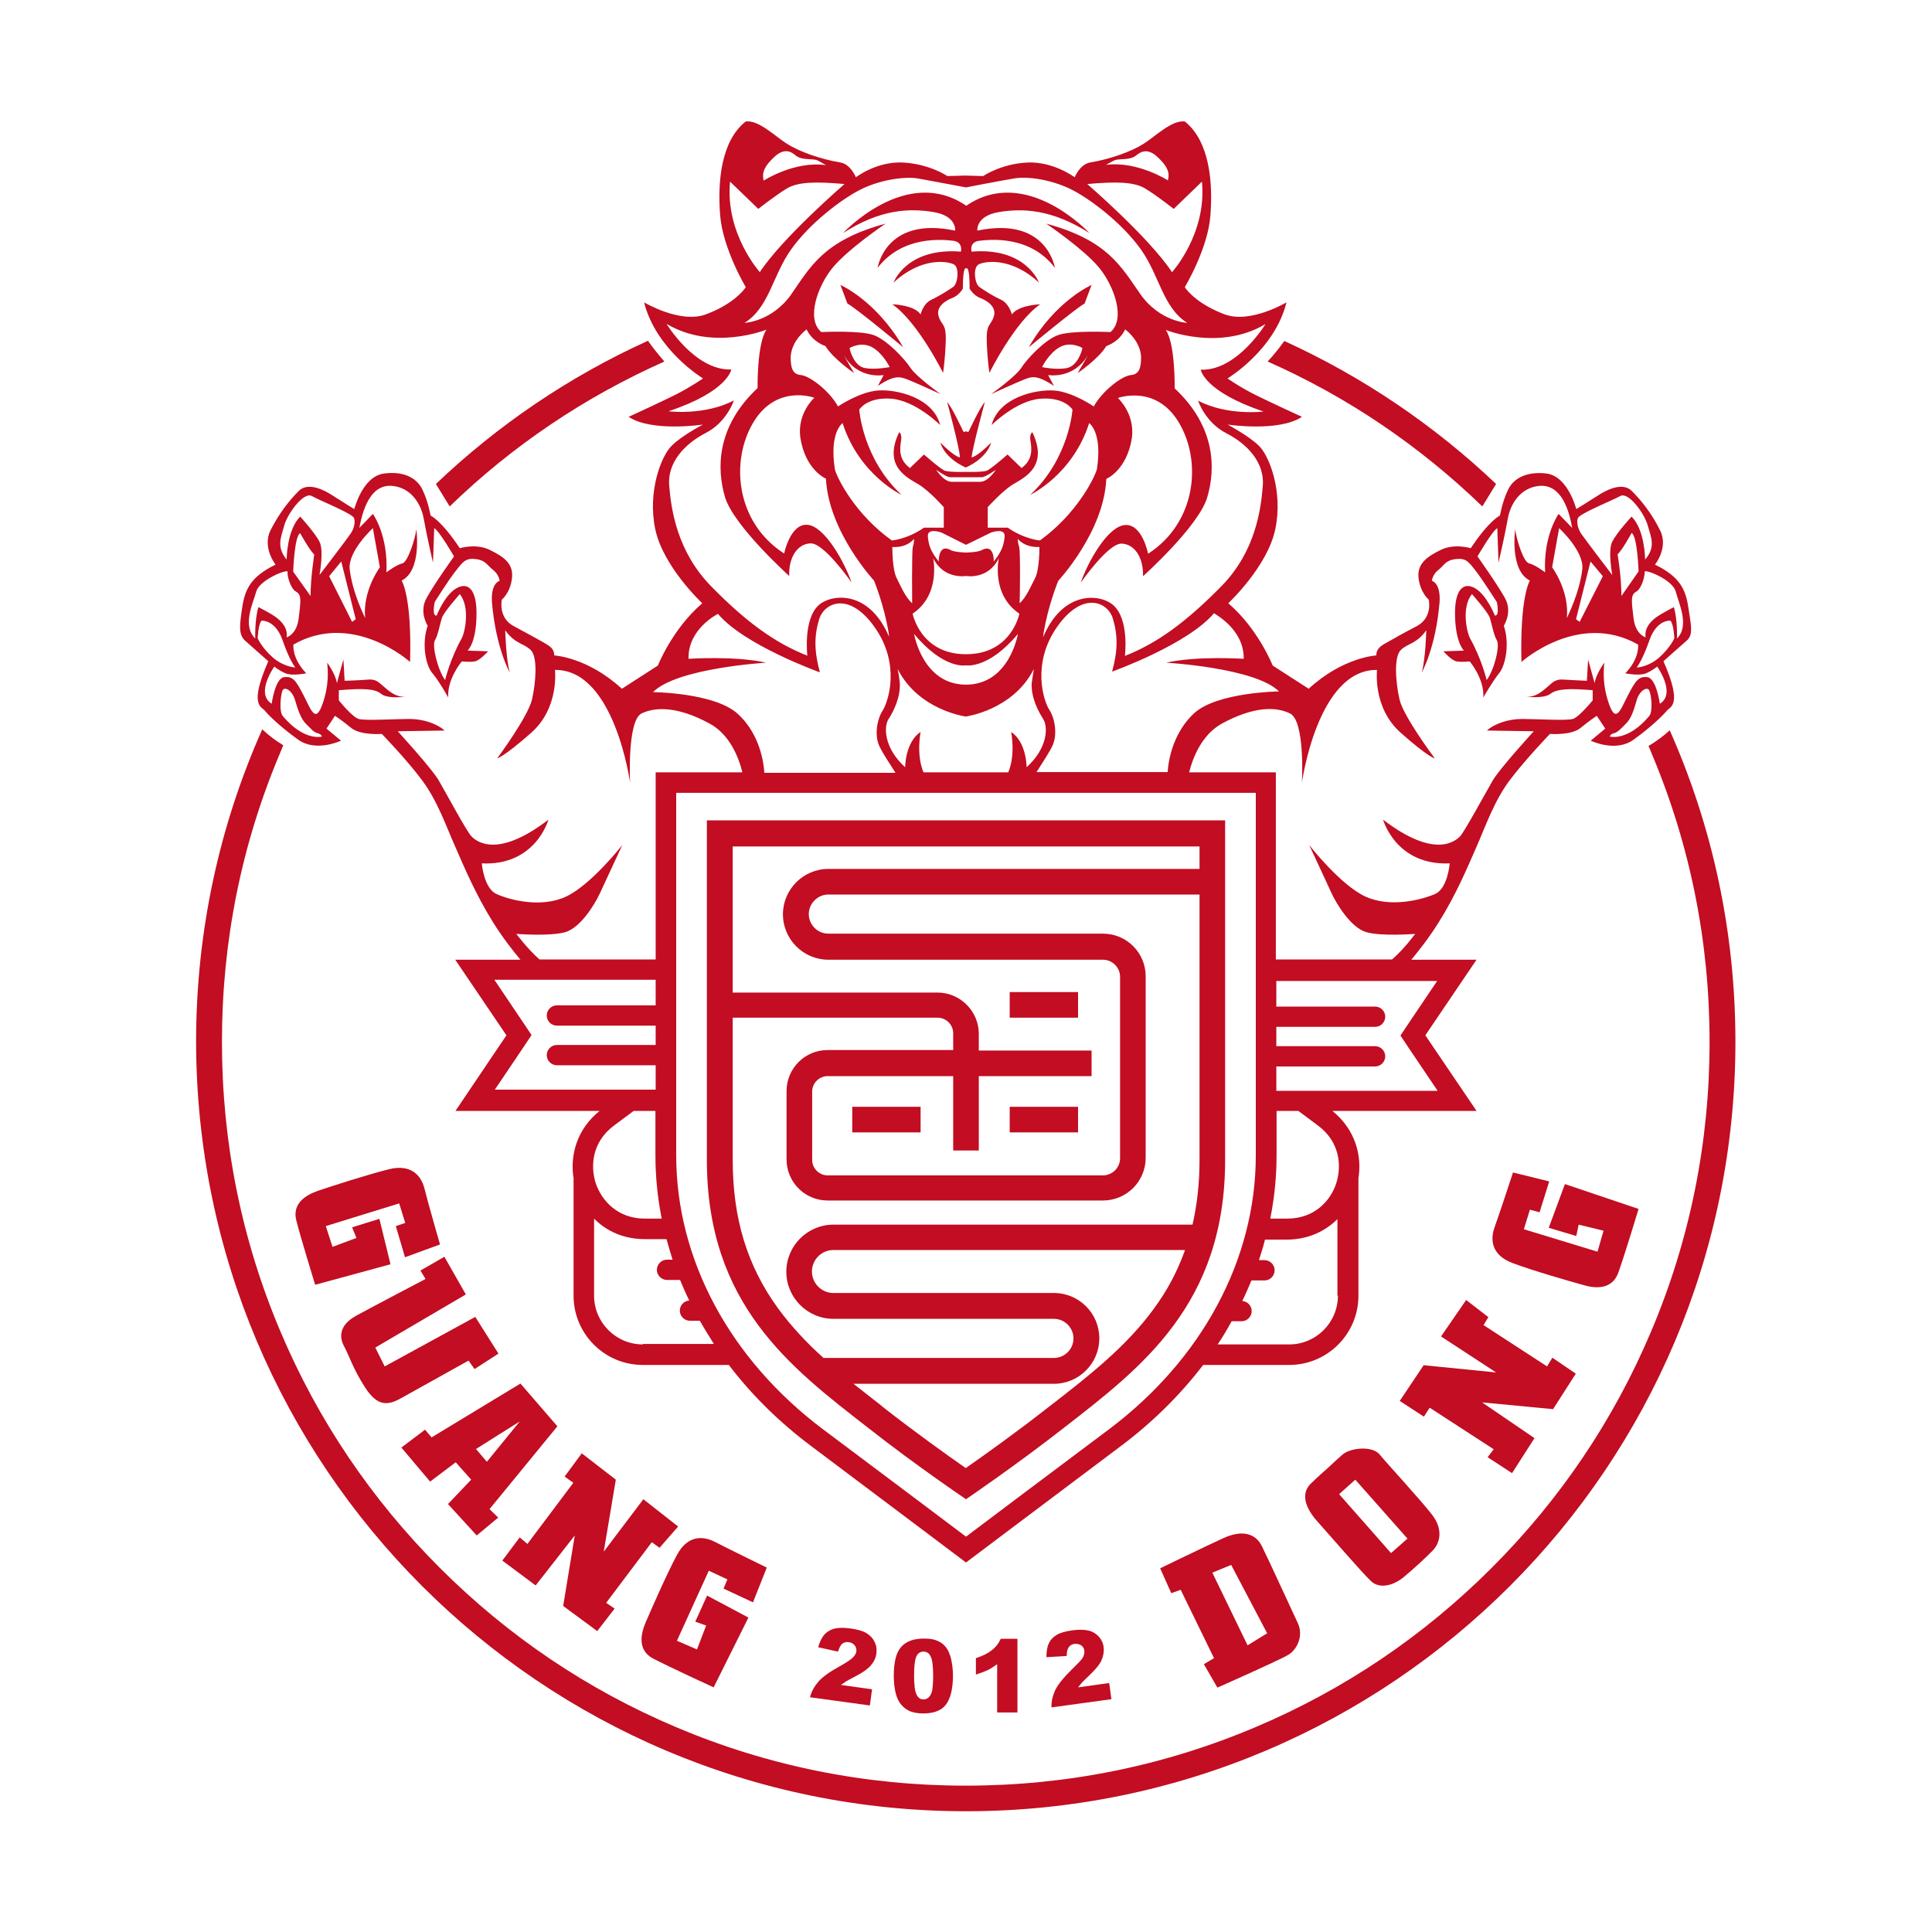 <?xml version="1.0" encoding="utf-8"?>
<!-- Generator: Adobe Illustrator 22.1.0, SVG Export Plug-In . SVG Version: 6.00 Build 0)  -->
<svg version="1.1" id="图层_1" xmlns="http://www.w3.org/2000/svg" xmlns:xlink="http://www.w3.org/1999/xlink" x="0px" y="0px"
	 viewBox="0 0 800 800" style="enable-background:new 0 0 800 800;" xml:space="preserve">
<style type="text/css">
	.st0{fill:#C20D22;}
</style>
<g>
	<path class="st0" d="M691.4,302.4c-2.6,2.4-5.6,4.6-8.8,6.5c0.4,0.9,0.8,1.7,1.1,2.6c16.1,38,24.2,78.3,24.2,119.9
		c0,41.6-8.1,81.9-24.2,119.9c-15.5,36.7-37.7,69.6-66,97.9s-61.2,50.5-97.9,66c-38,16.1-78.3,24.2-119.9,24.2
		c-41.6,0-81.9-8.1-119.9-24.2c-36.7-15.5-69.6-37.7-97.9-66c-28.3-28.3-50.5-61.2-66-97.9c-16.1-38-24.2-78.3-24.2-119.9
		c0-41.6,8.1-81.9,24.2-119.9c0.4-1,0.8-1.9,1.2-2.9c-3.1-1.9-6.1-4.1-8.7-6.6c-17.6,39.5-27.4,83.3-27.4,129.3
		C81.4,607.3,224,750,400,750s318.6-142.7,318.6-318.6C718.6,385.4,708.9,341.8,691.4,302.4z"/>
	<path class="st0" d="M275.1,149.7c-2.6-3-4.9-5.9-6.8-8.6c-32.6,14.8-62.2,34.9-87.8,59.3l5.7,9.3
		C212.2,184.5,242.1,164.4,275.1,149.7z"/>
	<path class="st0" d="M524.9,149.7c33,14.6,62.8,34.8,88.9,60l5.7-9.3c-25.6-24.3-55.2-44.4-87.7-59.2
		C529.9,143.9,527.6,146.8,524.9,149.7z"/>
	<path class="st0" d="M348,118l2.9,7.7c3.2,1.6,23.1,18.1,23.1,18.1C362.8,124.4,348,118,348,118z"/>
	<path class="st0" d="M449.1,125.7l2.9-7.7c0,0-14.9,6.4-26,25.8C426,143.8,445.9,127.3,449.1,125.7z"/>
	<path class="st0" d="M386.5,87.8c9.8,1.6,9,7.7,9,7.7c-28.9-6.1-32.1,15.4-32.1,15.4c10.4-13.5,27.1-11.7,31.3-11.2
		s3.2,4.5,3.2,4.5C375.3,102.4,370,117,370,117c11.7-10.8,22.6-8.8,25-7.5c2.4,1.3,1.6,8-0.3,9.3c-1.9,1.3-5.6,3.7-9,5.3
		c-3.5,1.6-4.5,6.1-4.5,6.1c-2.7-4-11.7-4.2-11.7-4.2c10.6,7.4,21,28.4,21,28.4s0.8-4.8,1.1-12.7c0.3-8-1.6-6.6-2.9-10.6
		c-1.3-4,2.7-6.6,5.6-7.7c2.9-1.1,4.4-3.9,4.4-3.9c0-10.1,1.4-8.3,1.4-8.3s1.4-1.8,1.4,8.3c0,0,1.5,2.8,4.4,3.9
		c2.9,1.1,6.9,3.7,5.6,7.7c-1.3,4-3.2,2.7-2.9,10.6c0.3,8,1.1,12.7,1.1,12.7s10.4-21,21-28.4c0,0-9,0.3-11.7,4.2
		c0,0-1.1-4.5-4.5-6.1c-3.5-1.6-7.2-4-9-5.3c-1.9-1.3-2.7-8-0.3-9.3c2.4-1.3,13.3-3.3,25,7.5c0,0-5.3-14.7-27.9-12.8
		c0,0-1.1-4,3.2-4.5s21-2.4,31.3,11.2c0,0-3.2-21.5-32.1-15.4c0,0-0.8-6.1,9-7.7s21.8-1.2,37.4,8.7c0,0-26.2-28.3-51-11.3
		c-24.8-17-51,11.3-51,11.3C364.7,86.5,376.6,86.2,386.5,87.8z"/>
	<path class="st0" d="M101.5,265.3c2.8,2.5,9.6,8.5,9.6,8.5c-8.1,18.4-2.8,18.8-1.4,20.5c1.4,1.8,6.4,6.7,13.8,12
		c7.4,5.3,17.7,0.4,17.7,0.4l-6-5l3.5-5.3c0,0,2.8,1.8,6.7,5c3.9,3.2,12.7,2.5,12.7,2.5s10.3,10.6,16.6,19.1
		c6.4,8.5,9.9,18.8,13.8,27.6c3.9,8.9,8.5,19.8,15.6,31.2c4.1,6.6,8.5,12.1,11.4,15.6h-27l21.2,31.3L188.6,460h59.7
		c-9.4,7.5-12.5,18.5-10.7,28.5c0-0.2-0.1-0.3-0.1-0.5c0,0.2,0,0.5,0,0.7v47.8c0,15.8,12.8,28.7,28.7,28.7h35.6
		c9.5,12.5,21,23.8,34.1,33.6C375.6,628.6,400,647,400,647s24.4-18.4,64.1-48.2c13.1-9.8,24.6-21.2,34.1-33.6h35.6
		c15.8,0,28.7-12.8,28.7-28.7v-47.8c0-0.2,0-0.5,0-0.7c0,0.2-0.1,0.3-0.1,0.5c1.8-10-1.3-20.9-10.7-28.5h59.7l-21.2-31.3l21.2-31.3
		h-27c2.9-3.5,7.3-9,11.4-15.6c7.1-11.3,11.7-22.3,15.6-31.2c3.9-8.9,7.4-19.1,13.8-27.6c6.4-8.5,16.6-19.1,16.6-19.1
		s8.9,0.7,12.7-2.5c3.9-3.2,6.7-5,6.7-5l3.5,5.3l-6,5c0,0,10.3,5,17.7-0.4c7.4-5.3,12.4-10.3,13.8-12c1.4-1.8,6.7-2.1-1.4-20.5
		c0,0,6.7-6,9.6-8.5s1.8-6.4,0.7-13.8s-3.5-12.7-13.8-17.7c0,0,5.7-7.1,2.1-14.2c-3.5-7.1-7.8-12.4-11.7-16.3
		c-3.9-3.9-10.7-0.3-13.9,1.8c-3.2,2.1-9.1,5.7-9.1,5.7s-3.4-13.5-12.2-14.7c-7.6-1-13.4,1.5-15.9,6.4c-2.5,5-3.5,11-3.5,11
		s-4.3,1.8-12.1,13.5c0,0-6.7-2.1-12.4,0.7c-5.7,2.8-9.9,5.7-9.2,11.7s4.2,8.9,4.2,8.9s1.8,7.4-5,11c-6.7,3.5-9.2,5-11.7,6.4
		c-2.5,1.4-5,2.5-5,5.7c0,0-13.8,0.7-28,13.8l-14.9-9.6c0,0-6-15.2-18.4-25.8c0,0,16.3-15.2,19.5-30.8c3.2-15.6-2.5-30.1-6.7-34.3
		c-4.2-4.2-13.1-8.9-13.1-8.9s21.2,3.2,30.8-3.2c0,0-13.1-6-19.5-9.2c-6.4-3.2-11.3-6.7-11.3-6.7s19.5-11.7,24.4-31.5
		c0,0-14.9,8.9-25.5,5c-10.6-3.9-15.6-9.6-16.6-11.3c0,0,9.6-15.9,10.6-29.7c1.1-13.8-0.4-30.8-10.6-38.9c-5.3-0.7-12,6-17,9.2
		c-5,3.2-13.8,6.4-22.3,7.8c-4.2,0.8-6.3,6.1-6.3,6.1s-8.8-6.6-19.6-6.1s-18.3,5.6-18.3,5.6l-7.4-0.2l-7.4,0.2c0,0-7.4-5-18.3-5.6
		s-19.6,6.1-19.6,6.1s-2.1-5.3-6.3-6.1c-8.5-1.4-17.3-4.6-22.3-7.8c-5-3.2-11.7-9.9-17-9.2c-10.3,8.1-11.7,25.1-10.6,38.9
		c1.1,13.8,10.6,29.7,10.6,29.7c-1.1,1.8-6,7.4-16.6,11.3c-10.6,3.9-25.5-5-25.5-5c5,19.8,24.4,31.5,24.4,31.5s-5,3.5-11.3,6.7
		c-6.4,3.2-19.5,9.2-19.5,9.2c9.6,6.4,30.8,3.2,30.8,3.2s-8.9,4.6-13.1,8.9c-4.2,4.2-9.9,18.8-6.7,34.3
		c3.2,15.6,19.5,30.8,19.5,30.8c-12.4,10.6-18.4,25.8-18.4,25.8l-14.9,9.6c-14.2-13.1-28-13.8-28-13.8c0-3.2-2.5-4.2-5-5.7
		c-2.5-1.4-5-2.8-11.7-6.4c-6.7-3.5-5-11-5-11s3.5-2.8,4.2-8.9s-3.5-8.9-9.2-11.7c-5.7-2.8-12.4-0.7-12.4-0.7
		c-7.8-11.7-12.1-13.5-12.1-13.5s-1-6-3.5-11c-2.5-5-8.3-7.5-15.9-6.4c-8.8,1.2-12.2,14.7-12.2,14.7s-5.9-3.6-9.1-5.7
		c-3.2-2.1-10-5.7-13.9-1.8c-3.9,3.9-8.1,9.2-11.7,16.3c-3.5,7.1,2.1,14.2,2.1,14.2c-10.3,5-12.7,10.3-13.8,17.7
		S98.7,262.8,101.5,265.3z M106.7,264.3c0,0,0.2-5.8,1.6-7.3c0,0,5.7-0.5,8.7,8.1c3,8.7,5.3,11.3,5.3,11.3s-4.8-0.2-9.4-4.2
		C108.3,268.1,106.7,264.3,106.7,264.3z M117.1,296.5c-1.6-1.9-0.9-8.3-0.2-10.4c0.7-2.1,4.1-0.4,5.3,3.9c1.2,4.2,2.5,7.6,4.2,9.4
		c1.8,1.8,3.5,3.9,5.1,4.2c1.6,0.4,1.8,1.4,1.8,1.4S126,307.1,117.1,296.5z M204.7,451.5l12.2-18.1l3.2-4.8l-3.2-4.8l-12.2-18.1
		h66.8c0,3.5,0,7.1,0,10.6h-40.9c-2.3,0-4.2,1.9-4.2,4.2s1.9,4.2,4.2,4.2h40.9c0,2.7,0,5.3,0,8h-40.9c-2.3,0-4.2,1.9-4.2,4.2
		s1.9,4.2,4.2,4.2h40.9c0,3.4,0,6.8,0,10.1H204.7z M254.2,466.1l8.2-6.1h9c0,6.8,0,13,0,18.4c0,8.9,0.9,17.7,2.6,26.2c0,0,0,0,0,0
		h-7c-11.4,0-17.9-7.6-20.3-14.6C244.4,482.9,245.1,472.9,254.2,466.1z M266.2,556.7c-11.1,0-20.2-9-20.2-20.2v-31.9
		c5.1,5.2,12.3,8.5,21,8.5h9v0c0.8,2.9,1.6,5.7,2.5,8.5c0,0,0,0,0,0h-2.3c-2.3,0-4.2,1.9-4.2,4.2s1.9,4.2,4.2,4.2h5.4
		c1.2,2.9,2.4,5.7,3.8,8.5c0,0,0,0,0,0c-2.2,0.2-3.9,2-3.9,4.2c0,2.3,1.9,4.2,4.2,4.2h4.1c1.8,3.2,3.8,6.4,5.8,9.6H266.2z M459,592
		c-28.9,21.6-49.8,37.4-59,44.3c-9.2-6.9-30.1-22.7-59-44.3c-38.8-29.1-61-70.5-61-113.6V328.3h120h120v150.1
		C520,521.5,497.8,562.9,459,592z M400,225.6l10.4-5.1c0,0,5.8-2.1,5.6,1.6c-0.3,3.7-1.3,6.4-4.5,10.4c0,0,0.3-7.4-4.8-4.8
		c-1.5,1-6.6,1.1-6.6,1.1s-5.1-0.1-6.6-1.1c-5-2.7-4.8,4.8-4.8,4.8c-3.2-4-4.2-6.6-4.5-10.4c-0.3-3.7,5.6-1.6,5.6-1.6L400,225.6z
		 M394,199.5c-3.2,0-6.4-5-6.4-5s4.3,3.1,5.8,3.1s6.6,0,6.6,0s5.2,0,6.6,0s5.8-3.1,5.8-3.1s-3.2,5-6.4,5s-6,0-6,0
		S397.2,199.5,394,199.5z M386.4,231.1c4.4,9,13.6,7.4,13.6,7.4s9.2,1.7,13.6-7.4c0,0-3.4,15,8.5,23c0,0-3.2,16.8-22.1,16.8
		s-22.1-16.8-22.1-16.8C389.7,246.2,386.4,231.1,386.4,231.1z M422,226.4c-0.5-1.3-0.6-3.3-0.6-3.3s2.7,3.7,9,3.4
		c0,0,0.1,9.2-1.8,12.9c-1.9,3.7-3.7,8-6.4,10.4C422.3,249.7,422.6,227.7,422,226.4z M421.5,262.5c0,0-3.5,21-21.5,21
		s-21.5-21-21.5-21c12.4,14.9,21.5,13,21.5,13S409.2,277.2,421.5,262.5z M378,226.4c-0.5,1.3-0.3,23.4-0.3,23.4
		c-2.7-2.4-4.5-6.6-6.4-10.4c-1.9-3.7-1.8-12.9-1.8-12.9c6.3,0.4,9-3.4,9-3.4S378.5,225,378,226.4z M372.6,282.9
		c-0.2-2.1-0.5-4-0.9-5.9c8.6,17.1,28.2,19.7,28.2,19.7s19.6-2.6,28.2-19.7c-0.3,1.9-0.6,3.8-0.9,5.9c-0.3,6.1,2.9,11.9,4.8,14.9
		s2.1,11.7-6.9,19.9c0,0,0-10.4-6.4-14.6c0,0,1.9,9.4-1.2,16.7H400h-17.6c-3.1-7.3-1.2-16.7-1.2-16.7c-6.4,4.2-6.4,14.6-6.4,14.6
		c-9-8.2-8.8-17-6.9-19.9S372.9,289,372.6,282.9z M554,536.5c0,11.1-9,20.2-20.2,20.2h-29.6c2.1-3.1,4-6.3,5.8-9.6h4.1
		c2.3,0,4.2-1.9,4.2-4.2c0-2.2-1.7-4-3.9-4.2c1.4-2.8,2.6-5.7,3.8-8.5h5.4c2.3,0,4.2-1.9,4.2-4.2s-1.9-4.2-4.2-4.2h-2.3c0,0,0,0,0,0
		c0.9-2.8,1.8-5.6,2.5-8.5h9c8.7,0,15.9-3.4,21-8.5V536.5z M553.3,490c-2.3,7.1-8.9,14.6-20.3,14.6h-7c0,0,0,0,0,0
		c1.7-8.6,2.6-17.3,2.6-26.2c0-5.4,0-11.6,0-18.4h9l8.2,6.1C554.9,472.9,555.6,482.9,553.3,490z M595.3,405.9l-12.2,18.1l-3.2,4.8
		l3.2,4.8l12.2,18.1h-66.8c0-3.3,0-6.6,0-10.1h40.9c2.3,0,4.2-1.9,4.2-4.2s-1.9-4.2-4.2-4.2h-40.9c0-2.6,0-5.3,0-8h40.9
		c2.3,0,4.2-1.9,4.2-4.2s-1.9-4.2-4.2-4.2h-40.9c0-3.5,0-7.1,0-10.6H595.3z M682.9,296.5c-8.9,10.6-16.3,8.5-16.3,8.5
		s0.2-1.1,1.8-1.4c1.6-0.4,3.4-2.5,5.1-4.2c1.8-1.8,3-5.1,4.2-9.4c1.2-4.2,4.6-6,5.3-3.9C683.8,288.1,684.5,294.5,682.9,296.5z
		 M687.1,272.2c-4.6,4.1-9.4,4.2-9.4,4.2s2.3-2.7,5.3-11.3c3-8.7,8.7-8.1,8.7-8.1c1.4,1.6,1.6,7.3,1.6,7.3S691.7,268.1,687.1,272.2z
		 M693.9,245c1.3,5,5.8,14.1,0.5,19.4c0,0,0.3-7.7-1.3-13c0,0-5.3,2.7-7.7,4.5c-2.4,1.9-4.5,4.5-4,8c0,0-4.2-1.1-5-8
		c-0.8-6.9-1.3-9.6,1.1-10.9c2.4-1.3,3.7-6.9,3.5-8.2C680.7,235.4,692.6,239.9,693.9,245z M671.4,246.8c0-8-1.6-17.3-1.6-17.3
		c1.9-1.6,5.8-8.8,5.8-8.8c2.4,1.1,2.9,15.9,2.9,15.9L671.4,246.8z M653.9,213.9c2.8-2.3,13.5-6.6,17-8.5
		c3.5-1.9,10.1,7.4,11.4,12.2c1.3,4.8,3.5,8.8-1.1,14.1c0,0,0-12.2-5.6-17.8c0,0-6.1,6.6-8,10.4c-1.9,3.7,0,13.8,0,13.8
		s-11.4-14.9-13-17.3C653.1,218.4,652.5,215,653.9,213.9z M663.7,238.6l-9.6,18.9l-1.5-1.1l6-23.9L663.7,238.6z M655.2,235.7
		c-1.1,9.8-6.4,20.2-6.4,20.2c1.1-11.4-6.1-21-6.1-21l2.9-16.2C645.6,218.7,656,228.2,655.2,235.7z M539.1,324.1
		c0,0,6.4-47,31.1-46.7c0,0-1.9,15.7,9.8,26c11.7,10.4,14.1,10.6,14.1,10.6s-13-17.3-14.6-24.4s-2.4-17.5,0.5-20.4
		c2.9-2.9,6.4-2.4,10.6-8.2c0,0-0.3,11.9-1.9,17.5c0,0,5.8-10.1,7.4-29.2c0.5-8-3.2-8.8-3.2-8.8s0.3-2.7,2.7-4.5
		c2.4-1.9,2.9-4,7.2-4.5c4.2-0.5,5.3,1.1,8.2,4.8c2.9,3.7,8.8,13,8.8,13s1.3,5.8-0.8,5.6c0,0-3.2-8.2-8-11.2
		c-4.8-2.9-8.8,0-8.5,11.4c0.3,11.4,3.7,14.3,3.7,14.3l-8.5,0.3c0,0,3.5,4,5.6,4.2c2.1,0.3,5.3,0,5.3,0s6.1,7.2,5.6,14.9
		c0,0,4-6.9,6.6-10.1s4.4-12.2,1.9-19.6c0,0,3.7-5.6,0.5-11.4c-3.2-5.8-11.4-17.3-11.4-17.3s6.1-10.6,8.2-11.7l0.5,14.3
		c0,0,2.7-11.6,3.8-18s5.3-13.1,13.1-13.8c7.8-0.7,11.8,7.1,13.6,17.4l-5.6-5.8c0,0-6.4,8.8-5.6,24.2c0,0-4.2-3.2-6.6-3.7
		c-2.4-0.5-5.3-10.1-5.8-14.1c0,0-2.4,17,6.1,21.2c0,0-4.2,6.4-3.5,33.7c0,0,23.6-21.2,48.3-7.2c0,0,0.8,5.6-5.3,11.9
		c0,0,5.8,1.2,8.6,0c2.8-1.2,4.6-2.8,4.6-2.8s8,11.2,1.1,15.4c0,0-1.4-10.4-5.1-11c-3.7-0.5-5,1.6-8,7.3c-3,5.7-4.9,12.1-7.8,4.2
		c-2.9-8-2.4-13.8-2.1-17.5c0,0-3.5,4.8-4,8.5l-2.7-9.8l-0.5,8.8c0,0-6.6-0.3-9.8-0.5c-3.2-0.3-4.5,1.3-6.4,2.9
		c-1.9,1.6-4.8,4.5-9,4.2c0,0,7.4,0.9,10.1-1.2s7.7-2.3,17.5-1.5v4.2c0,0-5.6,6.9-8.2,7.7c-2.7,0.8-15.4,0-21,0s-11.4,1.9-14.6,4.8
		l19.4,0.3c0,0-14.1,15.4-17,20.4c-2.9,5-11.7,21.2-13.5,23.1c-1.9,1.9-10.4,9.6-31.9-6.9c0,0,5.3,19.1,27.6,18.1
		c0,0-0.8,10.4-6.1,12.7s-18.3,5.8-28.7,1.1s-23.4-21.4-23.4-21.4s7.1,15.2,9.2,19.8c2.1,4.6,8.1,14.5,14.5,16.3s20.2,0.7,20.2,0.7
		s-4.6,6.3-9.6,10.6h-48.1c0-40.5,0-77.5,0-77.5h-35.9c1.5-6,5.2-15.6,13.6-20.2c12.7-6.9,22-7.2,28.1-4.2
		C540.5,298.3,539.1,324.1,539.1,324.1z M615.6,281.6c0,0-2.1-8.8-6.9-17.3c-1.5-3-3.5-13,0.8-18.3c0,0,6.6,7.4,7.4,9.8
		c0.8,2.4,1.6,7.2,2.9,9.3C621.2,267.3,618.8,277.3,615.6,281.6z M515,272.8c0,0-19.4-1.3-32.1,1.6c0,0,36.9,2.1,46.7,11.9
		c0,0-25.5,0.3-35.1,9c-7.6,7-10.5,17-11,24.4h-54.3c2.5-3.9,5.5-8.5,6.6-10.9c2.1-4.5,1.1-11.2-1.3-14.9
		c-2.4-3.7-7.4-19.1,3.2-34.3c10.6-15.1,21-10.4,23.1-3.5s2.1,13.3-0.3,22c0,0,31.3-11.2,42.2-24.2
		C502.8,254.2,515.2,260.4,515,272.8z M524,134.2c0,0-11.7,19.4-26.8,18.9c0,0,1.3,9,26,17.3c0,0-14.9,1.9-27.1-4.5
		c0,0,2.9,9,11.7,13.5c8.8,4.5,15.9,12.2,15.1,21.8c-0.8,9.6-2.9,27.1-17.3,41.7s-26.3,23.4-39.8,28.7c0,0,1.9-15.1-4.8-21
		c-5.3-4.7-20.8-6.4-29.1,13.3c0.1-0.5,0.1-1,0.2-1.6c1.9-11.7,6.1-21.8,6.1-21.8s18.9-20.2,19.9-42.2c0,0,8.5-3.5,10.6-17
		c1.3-10.1-5.8-16.5-5.8-16.5s15.7-5.8,25.2,10.1c9.6,15.9,7.4,41.4-12.7,54.4c0,0-2.4-12.5-9.6-11.9s-15.4,15.4-18.3,23.9
		c0,0,11.4-16.5,17-16.2c5.6,0.3,9,6.1,8.8,13.5c0,0,23.1-20.7,26.6-32.7c3.5-11.9,3.5-29.2-13.5-45.1c0,0,0.3-18.6-3.7-24.2
		C482.6,136.6,504.9,145.6,524,134.2z M462,66.2c2.1-0.5,6.1,0.1,8.4-1.8c2.3-1.9,5.1-3,9,0.7c3.9,3.7,5.1,6.2,4.2,9.6
		c0,0-12.7-8.2-25.8-6.4C457.9,68.4,460.9,66.5,462,66.2z M474.1,78c4.7,2.8,11.9,8.5,11.9,8.5l11.7-11.3
		c2.1,21.6-12.4,37.5-12.4,37.5c-9.6-14.5-35.1-36.5-35.1-36.5C461.6,75.2,469.4,75.2,474.1,78z M320.5,65.1c3.9-3.7,6.7-2.7,9-0.7
		c2.3,1.9,6.3,1.3,8.4,1.8c1.1,0.3,4.1,2.2,4.1,2.2c-13-1.9-25.8,6.4-25.8,6.4C315.4,71.3,316.6,68.8,320.5,65.1z M302.3,75.2
		L314,86.5c0,0,7.2-5.7,11.9-8.5c4.7-2.8,12.5-2.8,23.8-1.8c0,0-25.5,22-35.1,36.5C314.7,112.7,300.2,96.8,302.3,75.2z M327.5,103.4
		c7.7-10.9,20.7-20.7,28.4-24.7c7.7-4,18.1-5.8,24.2-4.8c6.1,1.1,19.9,3.7,19.9,3.7s13.8-2.7,19.9-3.7c6.1-1.1,16.5,0.8,24.2,4.8
		c7.7,4,20.7,13.8,28.4,24.7s9,23.9,19.1,30.3c0,0-11.4-0.5-19.4-11.9c-8-11.4-13.5-22.3-39-29.2c0,0,15.4,10.4,21.8,18.1
		s11.2,21.5,4.8,26.8c0,0-16.2-0.8-21.8,1.3c-5.6,2.1-12.7,9.8-15.1,13.5s-12.5,10.9-12.5,10.9s10.9-5,13.8-6.1
		c2.9-1.1,5-2.1,12.2,2.7l-2.4-4.5c0,0,10.6,1.9,16.5-8.3c0,0-0.4,1-4.3,7.5c0,0,8.7-5.9,11.9-11.2c0,0,5.3-1.6,7.8-6.9
		c0,0,6.1,4.3,6.6,11.2c0,4.2-0.5,7.4-4.2,7.7c-3.7,0.3-11.9,6.6-15.4,13c0,0-8.8-6.1-16.5-6.6s-22.8,2.9-25.8,14.3
		c0,0,10.1-10.1,20.2-10.9c10.1-0.8,13.3,4.5,13.3,4.5s-1.3,20.2-17.5,35.3c0,0,17.5-8.2,24.4-29.7c0,0,5.6,3.7,3.2,19.1
		c-1.1,4-8.8,18.9-23.6,29.5c0,0-6.4-0.5-13.3-5.3H409v-8.5c0,0,5.8-6.5,10.4-9.4c4.6-2.8,14.9-7.3,8.1-21.6c0,0-1.3,0.4-0.8,3.6
		s1.1,7.7-3.7,11.2l-5.8-5.6c0,0-6.8,6-8.6,6.7c-1.8,0.7-8.7,0.5-8.7,0.5s-6.9,0.2-8.7-0.5c-1.8-0.7-8.6-6.7-8.6-6.7l-5.8,5.6
		c-4.8-3.5-4.2-8-3.7-11.2s-0.8-3.6-0.8-3.6c-6.8,14.3,3.5,18.8,8.1,21.6c4.6,2.8,10.4,9.4,10.4,9.4v8.5h-8.2
		c-6.9,4.8-13.3,5.3-13.3,5.3c-14.9-10.6-22.6-25.5-23.6-29.5c-2.4-15.4,3.2-19.1,3.2-19.1c6.9,21.5,24.4,29.7,24.4,29.7
		c-16.2-15.1-17.5-35.3-17.5-35.3s3.2-5.3,13.3-4.5c10.1,0.8,20.2,10.9,20.2,10.9c-2.9-11.4-18.1-14.9-25.8-14.3s-16.5,6.6-16.5,6.6
		c-3.5-6.4-11.7-12.7-15.4-13c-3.7-0.3-4.2-3.5-4.2-7.7c0.5-6.9,6.6-11.2,6.6-11.2c2.5,5.3,7.8,6.9,7.8,6.9
		c3.2,5.3,11.9,11.2,11.9,11.2c-3.9-6.5-4.3-7.5-4.3-7.5c5.8,10.3,16.5,8.3,16.5,8.3l-2.4,4.5c7.2-4.8,9.3-3.7,12.2-2.7
		c2.9,1.1,13.8,6.1,13.8,6.1s-10.1-7.2-12.5-10.9s-9.6-11.4-15.1-13.5c-5.6-2.1-21.8-1.3-21.8-1.3c-6.4-5.3-1.6-19.1,4.8-26.8
		s21.8-18.1,21.8-18.1c-25.5,6.9-31.1,17.8-39,29.2c-8,11.4-19.4,11.9-19.4,11.9C318.5,127.3,319.8,114.3,327.5,103.4z M448.2,144.1
		c-0.2,1.4-2.1,7.4-6.4,8.3s-10.3-0.4-10.3-0.4s2.8-5.8,7.4-8.3C443.5,141.2,448.2,144.1,448.2,144.1z M351.8,144.1
		c0,0,4.6-2.8,9.2-0.4c4.6,2.5,7.4,8.3,7.4,8.3s-6,1.2-10.3,0.4S352,145.5,351.8,144.1z M277.1,201.1c-0.8-9.6,6.4-17.3,15.1-21.8
		c8.8-4.5,11.7-13.5,11.7-13.5c-12.2,6.4-27.1,4.5-27.1,4.5c24.7-8.2,26-17.3,26-17.3c-15.1,0.5-26.8-18.9-26.8-18.9
		c19.1,11.4,41.4,2.4,41.4,2.4c-4,5.6-3.7,24.2-3.7,24.2c-17,15.9-17,33.2-13.5,45.1c3.5,11.9,26.6,32.7,26.6,32.7
		c-0.3-7.4,3.2-13.3,8.8-13.5c5.6-0.3,17,16.2,17,16.2c-2.9-8.5-11.2-23.4-18.3-23.9s-9.6,11.9-9.6,11.9
		c-20.2-13-22.3-38.5-12.7-54.4c9.6-15.9,25.2-10.1,25.2-10.1s-7.2,6.4-5.8,16.5c2.1,13.5,10.6,17,10.6,17
		c1.1,22,19.9,42.2,19.9,42.2s4.2,10.1,6.1,21.8c0,0.5,0.1,1.1,0.2,1.6c-8.3-19.7-23.8-17.9-29.1-13.3c-6.6,5.8-4.8,21-4.8,21
		c-13.5-5.3-25.5-14.1-39.8-28.7S277.9,210.7,277.1,201.1z M317.2,274.4c-12.7-2.9-32.1-1.6-32.1-1.6c-0.3-12.5,12.2-18.6,12.2-18.6
		c10.9,13,42.2,24.2,42.2,24.2c-2.4-8.8-2.4-15.1-0.3-22s12.5-11.7,23.1,3.5c10.6,15.1,5.6,30.5,3.2,34.3
		c-2.4,3.7-3.5,10.4-1.3,14.9c1.1,2.4,4.1,7,6.6,10.9h-54.3c-0.5-7.4-3.3-17.4-11-24.4c-9.6-8.8-35.1-9-35.1-9
		C280.2,276.6,317.2,274.4,317.2,274.4z M162.4,201.2c7.8,0.7,12,7.4,13.1,13.8s3.8,18,3.8,18l0.5-14.3c2.1,1.1,8.2,11.7,8.2,11.7
		s-8.2,11.4-11.4,17.3c-3.2,5.8,0.5,11.4,0.5,11.4c-2.6,7.4-0.8,16.5,1.9,19.6s6.6,10.1,6.6,10.1c-0.5-7.7,5.6-14.9,5.6-14.9
		s3.2,0.3,5.3,0c2.1-0.3,5.6-4.2,5.6-4.2l-8.5-0.3c0,0,3.5-2.9,3.7-14.3c0.3-11.4-3.7-14.3-8.5-11.4c-4.8,2.9-8,11.2-8,11.2
		c-2.1,0.3-0.8-5.6-0.8-5.6s5.8-9.3,8.8-13c2.9-3.7,4-5.3,8.2-4.8c4.2,0.5,4.8,2.7,7.2,4.5c2.4,1.9,2.7,4.5,2.7,4.5
		s-3.7,0.8-3.2,8.8c1.6,19.1,7.4,29.2,7.4,29.2c-1.6-5.6-1.9-17.5-1.9-17.5c4.2,5.8,7.7,5.3,10.6,8.2c2.9,2.9,2.1,13.3,0.5,20.4
		S205.9,314,205.9,314s2.4-0.3,14.1-10.6c11.7-10.4,9.8-26,9.8-26c24.7-0.3,31.1,46.7,31.1,46.7s-1.3-25.8,4.8-28.7
		c6.1-2.9,15.4-2.7,28.1,4.2c8.4,4.5,12.1,14.1,13.6,20.2h-35.9c0,0,0,37.1,0,77.5h-48.1c-5-4.4-9.6-10.6-9.6-10.6
		s13.8,1.1,20.2-0.7s12.4-11.7,14.5-16.3c2.1-4.6,9.2-19.8,9.2-19.8s-13,16.6-23.4,21.4s-23.4,1.3-28.7-1.1s-6.1-12.7-6.1-12.7
		c22.3,1.1,27.6-18.1,27.6-18.1c-21.5,16.5-30,8.8-31.9,6.9c-1.9-1.9-10.6-18.1-13.5-23.1c-2.9-5-17-20.4-17-20.4l19.4-0.3
		c-3.2-2.9-9-4.8-14.6-4.8s-18.3,0.8-21,0c-2.7-0.8-8.2-7.7-8.2-7.7v-4.2c9.8-0.8,14.9-0.7,17.5,1.5s10.1,1.2,10.1,1.2
		c-4.2,0.3-7.2-2.7-9-4.2c-1.9-1.6-3.2-3.2-6.4-2.9c-3.2,0.3-9.8,0.5-9.8,0.5l-0.5-8.8l-2.7,9.8c-0.5-3.7-4-8.5-4-8.5
		c0.3,3.7,0.8,9.6-2.1,17.5c-2.9,8-4.8,1.5-7.8-4.2c-3-5.7-4.2-7.8-8-7.3c-3.7,0.5-5.1,11-5.1,11c-6.9-4.2,1.1-15.4,1.1-15.4
		s1.8,1.6,4.6,2.8c2.8,1.2,8.6,0,8.6,0c-6.1-6.4-5.3-11.9-5.3-11.9c24.7-14.1,48.3,7.2,48.3,7.2c0.8-27.3-3.5-33.7-3.5-33.7
		c8.5-4.2,6.1-21.2,6.1-21.2c-0.5,4-3.5,13.5-5.8,14.1c-2.4,0.5-6.6,3.7-6.6,3.7c0.8-15.4-5.6-24.2-5.6-24.2l-5.6,5.8
		C150.7,208.3,154.6,200.5,162.4,201.2z M180.1,265.1c1.3-2.1,2.1-6.9,2.9-9.3c0.8-2.4,7.4-9.8,7.4-9.8c4.2,5.3,2.3,15.3,0.8,18.3
		c-4.8,8.5-6.9,17.3-6.9,17.3C181.2,277.3,178.8,267.3,180.1,265.1z M128.6,246.8l-7.2-10.1c0,0,0.5-14.9,2.9-15.9
		c0,0,4,7.2,5.8,8.8C130.2,229.6,128.6,238.8,128.6,246.8z M136.3,238.6l5-6.1l6,23.9l-1.5,1.1L136.3,238.6z M154.4,218.7l2.9,16.2
		c0,0-7.2,9.6-6.1,21c0,0-5.3-10.4-6.4-20.2C144,228.2,154.4,218.7,154.4,218.7z M117.7,217.6c1.3-4.8,8-14.1,11.4-12.2
		c3.5,1.9,14.2,6.2,17,8.5c1.3,1.1,0.8,4.5-0.8,6.9c-1.6,2.4-13,17.3-13,17.3s1.9-10.1,0-13.8c-1.9-3.7-8-10.4-8-10.4
		c-5.6,5.6-5.6,17.8-5.6,17.8C114.3,226.4,116.4,222.4,117.7,217.6z M106.1,245c1.3-5,13.3-9.6,13-8.2c-0.3,1.3,1.1,6.9,3.5,8.2
		c2.4,1.3,1.9,4,1.1,10.9c-0.8,6.9-5,8-5,8c0.5-3.5-1.6-6.1-4-8c-2.4-1.9-7.7-4.5-7.7-4.5c-1.6,5.3-1.3,13-1.3,13
		C100.2,259,104.7,250,106.1,245z"/>
	<path class="st0" d="M167.7,520.6l14.5-5.3c0,0-5-17.3-6.4-23c-1.4-5.7-5.7-10.3-14.5-8.2c-8.9,2.2-24.1,7.1-29.4,8.9
		s-11,5.3-9.2,12.4s7.8,26.6,7.8,26.6l31.2-8.5l-4.6-18.8l-11.3,3.5l1.8,4.4l-9.9,3.7l-2.8-8.6l30.4-9.4l2.5,8.1l-3.9,1.3
		L167.7,520.6z"/>
	<path class="st0" d="M311.8,663.5l5.7-14.4c0,0-16.2-7.9-21.4-10.6c-5.2-2.7-11.5-2.7-15.8,5.4c-4.3,8-10.7,22.7-12.9,27.8
		c-2.2,5.1-3.4,11.7,3.1,15.1c6.5,3.4,25,11.9,25,11.9l14.4-28.9l-17.1-9.1l-4.9,10.8l4.5,1.6l-3.8,9.9l-8.3-3.6l13.2-29l7.7,3.6
		l-1.6,3.8L311.8,663.5z"/>
	<path class="st0" d="M151.1,574.4c5,7.8,9.2,7.8,14.9,4.6c5.7-3.2,28-15.6,28-15.6l2.5,3.5l9.9-6.4l-9.6-15.2l-37.5,20.5l-3.9-7.8
		l37.5-22l-8.9-15.6l-9.9,5.7l2.1,3.5c0,0-21.6,11.3-28.7,15.2c-7.1,3.9-7.1,8.9-5,12.7C144.7,561.6,146.1,566.6,151.1,574.4z"/>
	<path class="st0" d="M215.5,572.9l-36.8,22.3l-2.7-3.2l-9.8,7.4l11.9,14.1l10.6-8l6.4,7.2l-9.6,10.1l11.9,13l8.9-7.4l-3.6-3.5
		l28.1-34.3L215.5,572.9z M201.6,605.3l-4.5-5.3l18.1-11.4L201.6,605.3z"/>
	<polygon class="st0" points="273.1,640.9 280.8,632.1 266.4,620.8 250,642.5 255,612.7 240.9,601.8 233.8,611.4 237.4,614 
		218.4,639.3 215.2,636.6 208,646.2 221.8,656.5 238,635.8 233.2,665 247.3,675.4 254.5,666.1 251,663.7 269.9,638.6 	"/>
	<path class="st0" d="M670.1,527c2.5-6.9,8.4-26.4,8.4-26.4L648,490.3l-6.7,18.1l11.4,3.4l1-4.7l10.3,2.5l-2.5,8.7l-30.5-9.3
		l2.5-8.1l4,1.1l4-12.8l-15-3.7c0,0-5.6,17.1-7.6,22.6s-1.1,11.7,7.4,14.9c8.5,3.2,23.9,7.6,29.3,9.1
		C660.9,533.7,667.6,533.9,670.1,527z"/>
	<polygon class="st0" points="652.5,568.8 642.8,562.2 640.6,565.8 614.3,548.7 616.3,545.4 607.1,538.3 596.7,553.4 619.5,568.3 
		589.5,565.3 579.6,580.1 589.6,586.6 592,582.9 618.5,600.1 616,603.4 626.1,610 635.4,595.5 613.7,580.7 643.1,583.5 	"/>
	<path class="st0" d="M504.1,698.8c0,0,25.8-11.4,29.4-13.6c3.5-2.1,6.4-7.8,3.9-13.1c-2.5-5.3-12.4-26.9-14.9-31.9
		c-2.5-5-7.8-7-15.9-3.3c-8.1,3.7-26.2,12.5-26.2,12.5l4.6,10.3l3.9-1.4l13.8,28.3l-4.2,2.5L504.1,698.8z M502,651.2l7.8-3.2
		l14.9,28.3l-8.1,5L502,651.2z"/>
	<path class="st0" d="M555.8,602.4c-3.2,2.8-6,5.5-6,5.5s-3.5,3-7.1,6.5c-3.5,3.5-3.2,8.9,2.8,15.6c6,6.7,18.8,21.6,22.3,24.8
		c3.5,3.2,9.2,1.8,13.5-1.8s9.2-8.1,12-11s4.6-8.5-0.4-14.9c-5-6.4-18.4-20.9-21.6-24.8C568.2,598.5,559,599.5,555.8,602.4z
		 M576,643.1l-21.5-24.4l6.7-6l21.6,24.4L576,643.1z"/>
	<path class="st0" d="M354.1,694.2c3.1-1.6,5.2-3.1,6.5-4.6c1.3-1.5,2.1-3.2,2.3-5c0.2-1.7,0-3.3-0.8-4.8c-0.7-1.5-1.9-2.7-3.4-3.6
		c-1.5-0.9-3.7-1.5-6.6-1.9c-2.8-0.4-5-0.3-6.7,0.1c-1.7,0.5-3,1.3-4.1,2.5c-1,1.2-1.9,2.9-2.5,5.2l8.2,1.8c0.5-1.6,1.1-2.8,1.8-3.3
		c0.8-0.6,1.7-0.8,2.7-0.6c1,0.1,1.8,0.6,2.4,1.3c0.6,0.7,0.8,1.6,0.7,2.5c-0.1,0.8-0.6,1.7-1.4,2.5c-0.8,0.8-2.5,2-5.2,3.5
		c-4.4,2.4-7.4,4.6-9.1,6.5c-1.7,2-2.9,4.1-3.5,6.5l24.8,3.4l0.9-6.7l-12.9-1.8c0.9-0.6,1.6-1.1,2.2-1.5
		C351.1,695.8,352.3,695.1,354.1,694.2z"/>
	<path class="st0" d="M390.8,681.1c-0.8-0.8-1.9-1.4-3.2-1.9c-1.3-0.5-3-0.7-5-0.7c-4.2,0-7.3,1.1-9.4,3.4c-2.1,2.3-3.1,6.3-3.1,12
		c0,2.3,0.2,4.4,0.6,6.4c0.4,1.9,1,3.4,1.7,4.5c1,1.6,2.3,2.7,3.8,3.5c1.6,0.8,3.6,1.2,6.1,1.2c4.5,0,7.7-1.3,9.5-3.8
		c1.8-2.5,2.8-6.5,2.8-11.9c0-2.4-0.3-4.8-0.8-7c-0.3-1.2-0.7-2.2-1.1-3.1C392.2,682.7,391.6,681.9,390.8,681.1z M386,700
		c-0.3,1.3-0.8,2.2-1.4,2.8c-0.6,0.6-1.4,0.9-2.2,0.9c-1.3,0-2.3-0.7-2.9-2.1c-0.7-1.4-1-4-1-7.8c0-3.8,0.3-6.4,0.9-7.8
		c0.6-1.4,1.6-2.1,3-2.1c1.4,0,2.4,0.7,3,2.1c0.7,1.4,1,4,1,8C386.4,696.7,386.2,698.7,386,700z"/>
	<path class="st0" d="M421.3,709.1v-30.5h-6.9c-0.9,1.9-2.1,3.5-3.7,4.7c-1.6,1.3-3.8,2.4-6.6,3.3v6.8c1.9-0.6,3.5-1.2,4.8-1.8
		c1.3-0.6,2.6-1.5,4-2.5v20H421.3z"/>
	<path class="st0" d="M444.1,691c-3.6,3.5-5.9,6.4-7.1,8.7c-1.1,2.4-1.7,4.8-1.6,7.3l24.8-3.4l-0.9-6.7l-12.9,1.8
		c0.7-0.8,1.2-1.5,1.7-2.1c0.5-0.5,1.5-1.5,3-2.9c2.5-2.4,4.2-4.4,5-6.2c0.8-1.8,1.1-3.6,0.9-5.4c-0.2-1.7-0.9-3.2-2-4.4
		c-1.1-1.2-2.5-2.1-4.2-2.5c-1.7-0.4-4-0.5-6.9-0.1c-2.8,0.4-4.9,1-6.4,1.9c-1.5,0.9-2.6,2.1-3.2,3.5c-0.7,1.4-1,3.3-1,5.7l8.4-0.5
		c0-1.7,0.3-2.9,0.9-3.7c0.6-0.8,1.4-1.2,2.4-1.3c1-0.1,1.9,0.1,2.7,0.6c0.8,0.6,1.2,1.3,1.3,2.2c0.1,0.8-0.1,1.8-0.6,2.8
		S446.3,688.8,444.1,691z"/>
	<path class="st0" d="M292.7,339.7c0,0,0,80.7,0,140.6c0,59.8,34.7,86,66.6,110.8c19.8,15.6,40.7,29.7,40.7,29.7
		s20.9-14.2,40.7-29.7c31.9-24.8,66.6-51,66.6-110.8c0-59.8,0-140.6,0-140.6H400H292.7z M477.8,541.9c-11.5,15.8-27.2,28-42.4,39.8
		l-1.3,1c-13,10.2-26.6,19.9-34.2,25.2c-7.6-5.3-21.2-15-34.2-25.2l-1.2-1c-3.7-2.9-7.4-5.8-11.1-8.7h83c10.3,0,18.8-8.4,18.8-18.8
		s-8.4-18.8-18.8-18.8h-91.3c-4.9,0-8.9-4-8.9-8.9c0-4.9,4-8.9,8.9-8.9h145.6C487.6,526.3,483.4,534.3,477.8,541.9z M496.7,480.2
		c0,9.7-1,18.6-2.9,26.9H345.1c-10.7,0-19.5,8.7-19.5,19.5c0,10.7,8.7,19.5,19.5,19.5h91.3c4.5,0,8.1,3.7,8.1,8.1
		c0,4.5-3.7,8.1-8.1,8.1H341c-6.9-6.2-13.3-13-18.8-20.5c-12.8-17.6-18.8-37.2-18.8-61.6v-58.8h84.8c3.6,0,6.5,2.9,6.5,6.5v6.9h-52
		c-9.4,0-17,7.6-17,17v28.3c0,9.4,7.6,17,17,17h114c9.8,0,17.7-7.9,17.7-17.7v-75.1c0-9.8-7.9-17.7-17.7-17.7H343
		c-4.5,0-8.1-3.7-8.1-8.1s3.7-8.1,8.1-8.1h153.7V480.2z M496.7,359.8H343c-10.3,0-18.8,8.4-18.8,18.8c0,10.3,8.4,18.8,18.8,18.8
		h113.7c3.9,0,7.1,3.2,7.1,7.1v75.1c0,3.9-3.2,7.1-7.1,7.1h-114c-3.5,0-6.4-2.9-6.4-6.4v-28.3c0-3.5,2.9-6.4,6.4-6.4h52v30.8h10.6
		v-30.8H452v-10.6h-46.7v-6.9c0-9.4-7.7-17.1-17.1-17.1h-84.8v-60.5H400h96.7V359.8z"/>
	<rect x="418.1" y="410.8" class="st0" width="28.3" height="10.6"/>
	<rect x="418.1" y="458.3" class="st0" width="28.3" height="10.6"/>
	<rect x="352.9" y="458.3" class="st0" width="28.3" height="10.6"/>
	<path class="st0" d="M407.8,166.5c-2,2.1-6.2,11.2-6.6,12c-0.4,0.8-1.2,0-1.2,0s-0.8,0.8-1.2,0c-0.4-0.8-4.6-9.9-6.6-12
		c0,0,5,18.3,5.3,22.9c0,0-2,0-8.1-6.1c0,0,1.3,6.1,10.5,10.3c9.2-4.2,10.5-10.3,10.5-10.3c-6.1,6.1-8.1,6.1-8.1,6.1
		C402.8,184.8,407.8,166.5,407.8,166.5z"/>
</g>
</svg>
